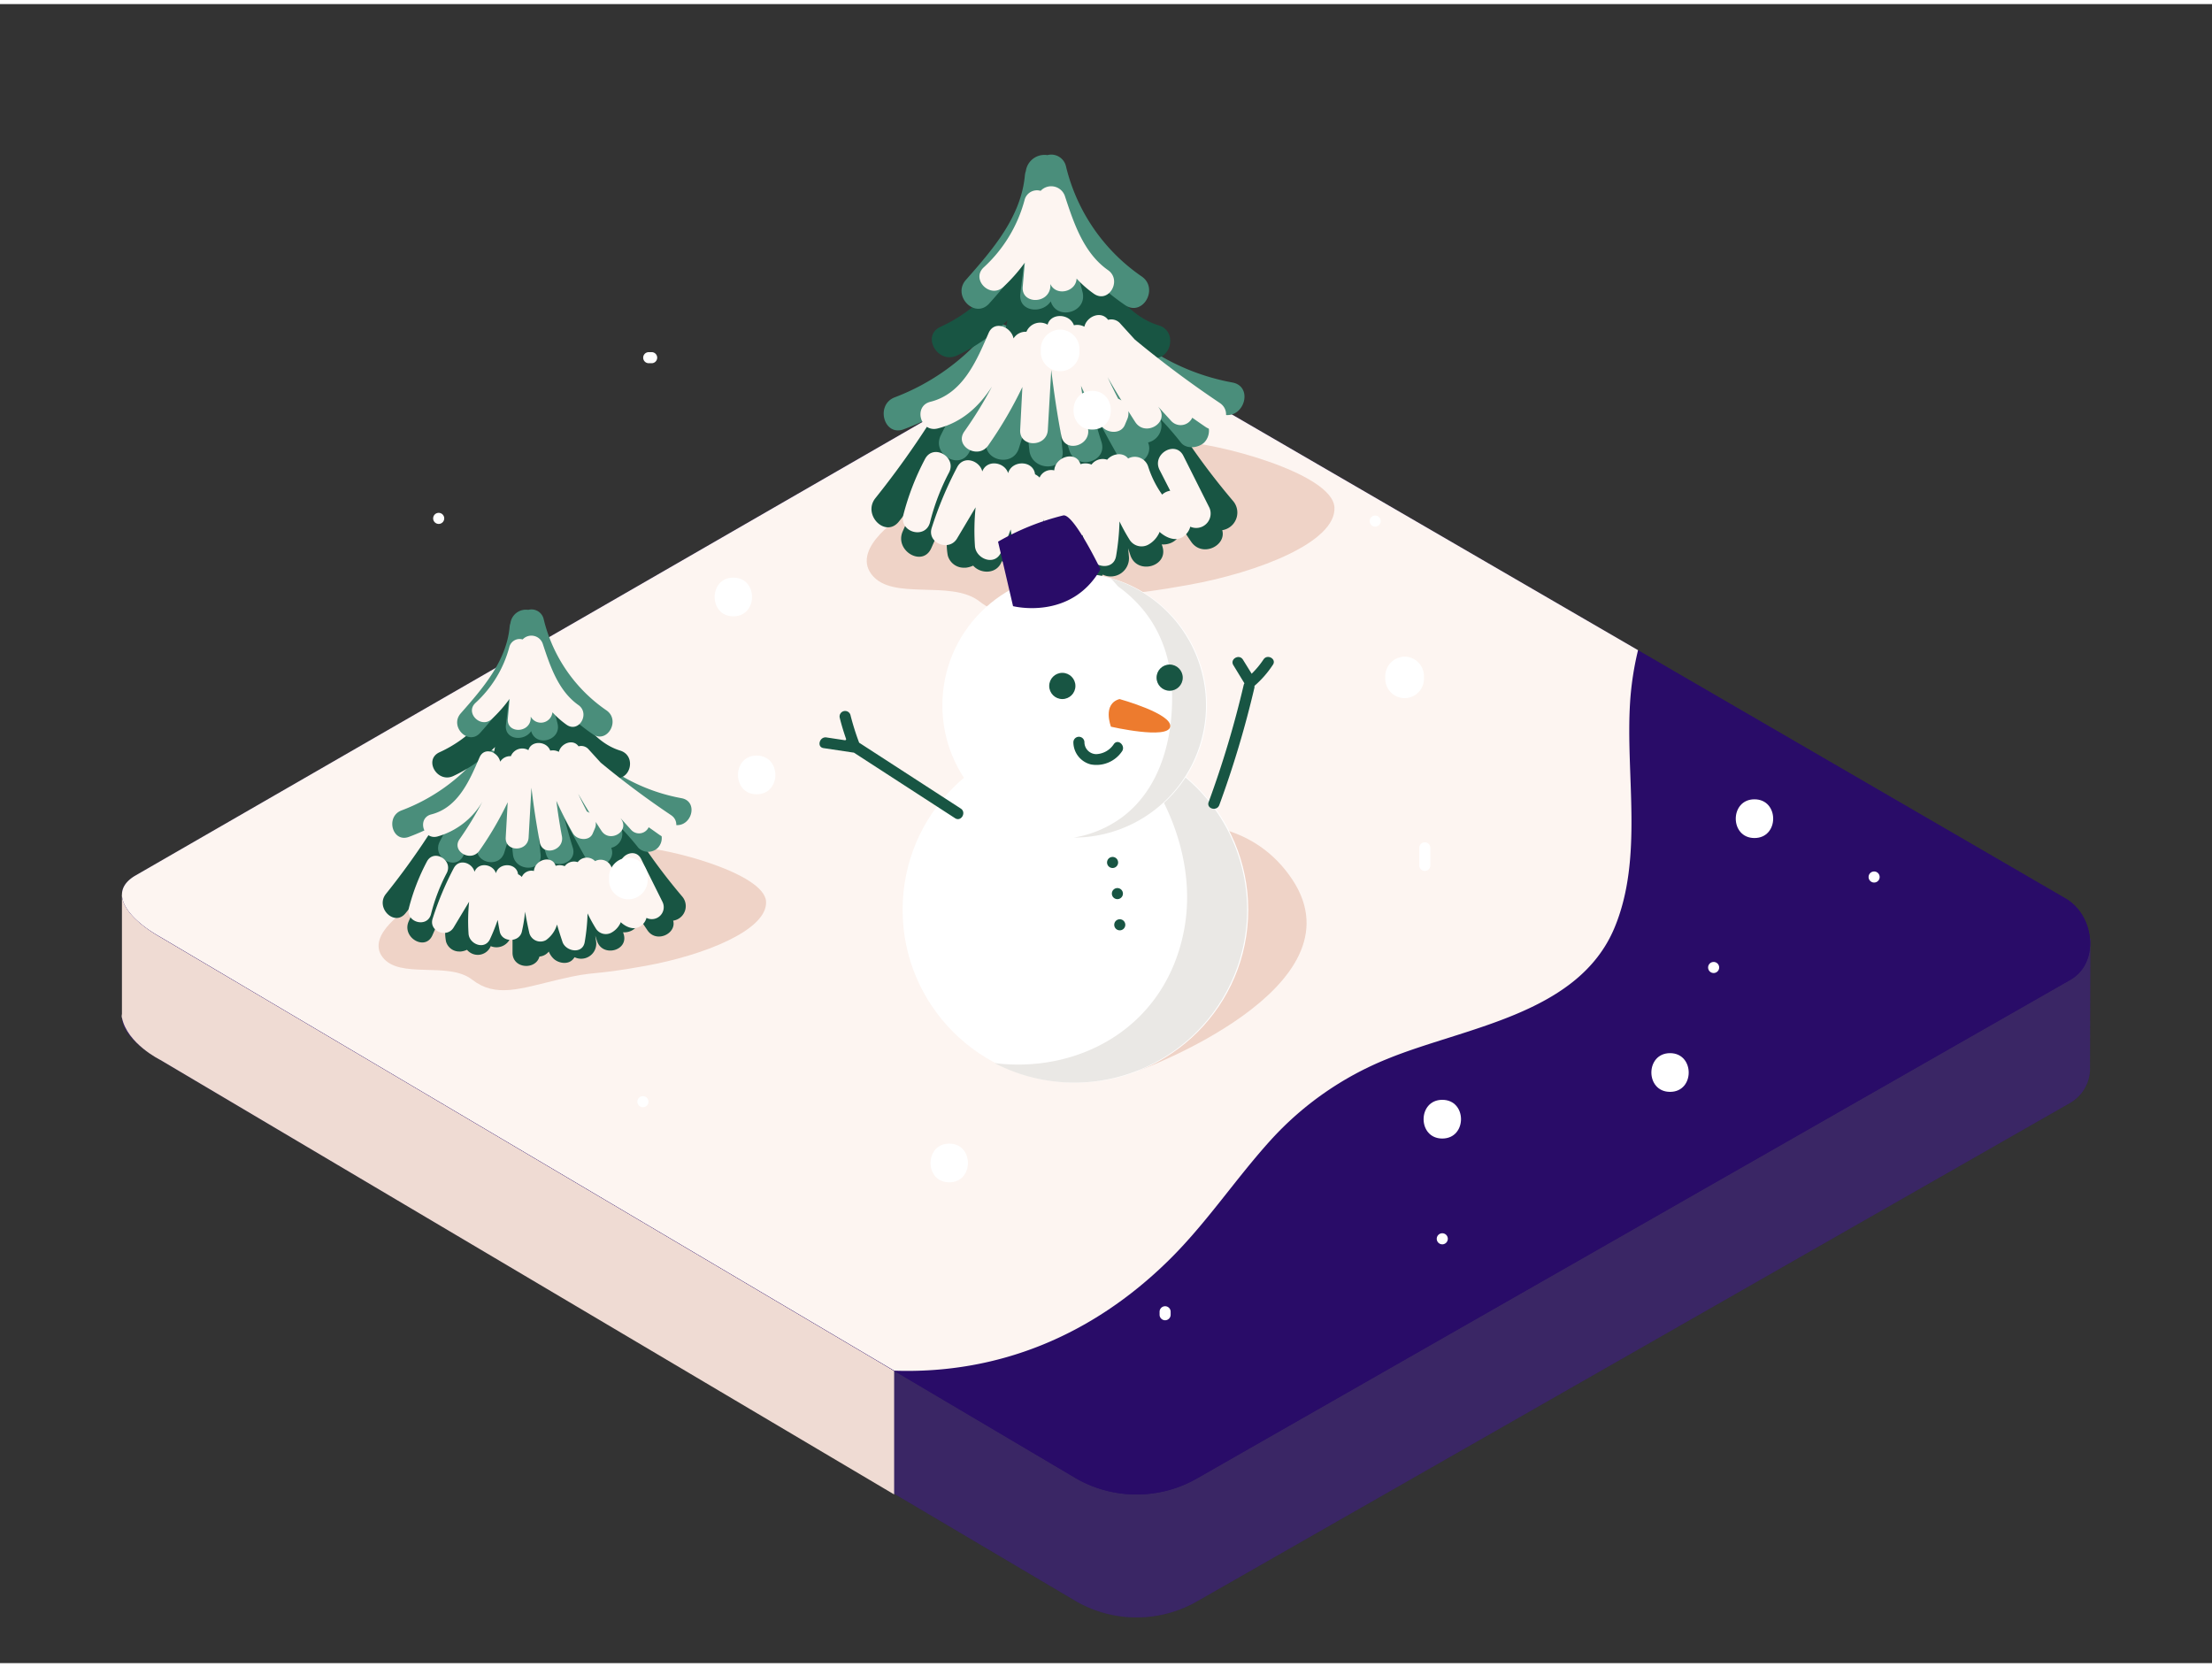 <svg id="Layer_2" data-name="Layer 2" xmlns="http://www.w3.org/2000/svg" viewBox="0 0 400 300" width="406" height="306" class="illustration styles_illustrationTablet__1DWOa"><rect x="0" y="0" width="400" height="300" fill="#333333" stroke="none"/><title>ZZZ</title><path d="M378,168.93l-14,9.45L199.51,82.95c-2.54-1.47-6.33-.46-8.82,1.09L24.32,179.91c-5.15,3.19-.62,8.05,4.66,11l165.77,98a22,22,0,0,0,21.85-.16l157.86-90.12a7.19,7.19,0,0,0,3.48-5.85l0,0Z" fill="#290C68"></path><path d="M378,168.93l-14,9.45L199.51,82.95c-2.54-1.47-6.33-.46-8.82,1.09L24.32,179.91c-5.15,3.19-.62,8.05,4.66,11l165.77,98a22,22,0,0,0,21.85-.16l157.86-90.12a7.19,7.19,0,0,0,3.48-5.85l0,0Z" fill="#606060" opacity="0.32"></path><polygon points="22.05 161.06 22.05 183.28 52.64 175.06 22.05 161.06" fill="#efdbd3"></polygon><path d="M161.69,247.14V269.5L29,190.93S23,188,22.05,183.28s23.38-7.43,23.38-7.43Z" fill="#efdbd3"></path><path d="M194.74,266.68,29,168.71c-5.28-3-9.8-7.83-4.66-11L190.68,61.81c2.5-1.55,6.29-2.56,8.82-1.09l174,101c5.28,3.06,6.22,11.63.94,14.69L216.59,266.52A22,22,0,0,1,194.74,266.68Z" fill="#290C68"></path><path d="M194.74,266.68,29,168.71c-5.28-3-9.8-7.83-4.66-11L190.68,61.81c2.5-1.55,6.29-2.56,8.82-1.09l174,101c5.28,3.06,6.22,11.63.94,14.69L216.59,266.52A22,22,0,0,1,194.74,266.68Z" fill="#290C68"></path><path d="M211.28,227.22c6.9-6.77,12.13-14.78,18.59-21.89a57.51,57.51,0,0,1,21-14.59c14-5.74,34.48-8,41.06-23.66,5.29-12.62,2-27.54,2.84-40.79a54.9,54.9,0,0,1,1.44-9.46L199.51,60.71c-2.54-1.47-6.33-.46-8.82,1.09L24.32,157.68c-5.15,3.19-.62,8.05,4.66,11l132.72,78.44C180.51,247.75,197.46,240.79,211.28,227.22Z" fill="#fdf5f1"></path><path d="M163.35,92.4s-9.46,5.8-5.76,10.71,14.34.86,19.53,4.9,10.44,2,18.92,0,6.47-.73,19-3,26.61-7.74,26.27-14-21.92-11.81-27.85-11.81" fill="#efd3c7"></path><path d="M223,89.88a127.61,127.61,0,0,1-14.14-20.36c-1.75-3.12-6.33-.75-5.48,2.31a3.28,3.28,0,0,0-1.8.86,3.2,3.2,0,0,0-3.67-.54,3.17,3.17,0,0,0-4.57-2.45,3.2,3.2,0,0,0-1.41-.35,3.18,3.18,0,0,0-4.23-.71c-1.6-1-3.92-.72-4.31,1.62l-.08.49c.25-3-4.16-4.26-5.6-1.67l-.16-.08c-1-1.8-3.91-2.56-5.25-.23a161.24,161.24,0,0,1-14,20.57c-2.39,3,1.82,7.26,4.24,4.24,1.18-1.47,2.32-3,3.44-4.45l-2.74,6.22c-1.54,3.5,3.63,6.56,5.18,3l4.42-10c-.91,3.68-2.11,7.89-1.45,11.37a3,3,0,0,0,2.89,2.2l.34,0a4.29,4.29,0,0,0,1.36-.38c1.33,1.53,4.31,1.61,5.18-.8a3.28,3.28,0,0,0,4.52-2.63c.07-.72.16-1.45.24-2.17,0,2.08,0,4.15,0,6.23,0,3.55,5.08,3.83,5.88.85a2.89,2.89,0,0,0,2-1.08,4.45,4.45,0,0,0,1.1,1.61c1.1,1,3.19,1.33,4.24,0l.21-.27.07-.11a3.3,3.3,0,0,0,4.71-3.39L204,98.41l.4,1.23c1.19,3.66,7,2.09,5.79-1.6l-.11-.34c1.91.17,4-1.31,3.21-3.66l0,0c.7,1.07,1.4,2.15,2.13,3.21,2,2.86,6.39.68,5.6-2.12A3.22,3.22,0,0,0,223,89.88Z" fill="#185543"></path><path d="M222.87,68.43a40,40,0,0,1-20.7-10.66,3,3,0,0,0-5,1.44,2.77,2.77,0,0,0-3.72.49,3.37,3.37,0,0,0-3.13.73,3.23,3.23,0,0,0-4.53,1.68,3.09,3.09,0,0,0-1.4.31,3.37,3.37,0,0,0-.69-.56c.71-2.72-2.74-5.58-4.88-3a40.62,40.62,0,0,1-17,12.24c-3.58,1.34-2,7.14,1.6,5.79a48.59,48.59,0,0,0,10.33-5.33q-2,3.1-3.62,6.4c-1.72,3.44,3.45,6.48,5.18,3a73.6,73.6,0,0,1,5.15-8.74l-2,6.49c-1.15,3.69,4.64,5.28,5.79,1.6l1.45-4.64c.11,1.69.25,3.38.45,5.07.44,3.79,6.44,3.84,6,0-.23-2-.38-4-.49-6,.52,2,1.08,4,1.72,6,1.18,3.66,7,2.1,5.79-1.6-.67-2.08-1.25-4.18-1.8-6.29q2.31,4.55,4.86,9c1.84,3.19,6.64.59,5.38-2.58a3.14,3.14,0,0,0,2.15-4.33,55.16,55.16,0,0,1,3.77,4.33c1,1.29,3.19,1,4.24,0a3.07,3.07,0,0,0,0-4.24c-.57-.73-1.15-1.43-1.75-2.12a45.4,45.4,0,0,0,5.34,1.36C225.05,74.93,226.67,69.15,222.87,68.43Z" fill="#4a8e7b"></path><path d="M209.52,58.09c-8.54-2.6-12.73-14.28-15.8-21.77a3.34,3.34,0,0,0-5.47-1A2.34,2.34,0,0,0,186,36.95a3,3,0,0,0-1.13,2.16c-.1,1.21-.25,2.41-.38,3.61a27.42,27.42,0,0,1-14.44,15.65c-3.5,1.63-.45,6.81,3,5.18a32.85,32.85,0,0,0,9.11-6.34c-.25,1.22-.5,2.45-.79,3.67-.79,3.41,3.88,5,5.41,2.49,1,2.53,5.59,2.1,5.84-1.26.1-1.31.17-2.63.25-3.94.57,1.75,1.15,3.5,1.76,5.24,1.27,3.62,7.06,2.06,5.79-1.6-.39-1.12-.76-2.24-1.13-3.36a20.1,20.1,0,0,0,8.6,5.42C211.62,65,213.21,59.21,209.52,58.09Z" fill="#185543"></path><path d="M206.45,49.25a33.7,33.7,0,0,1-13.68-19.88,2.73,2.73,0,0,0-3.37-2.06,3.41,3.41,0,0,0-3.9,2.9,3.29,3.29,0,0,0-.17.77c-.69,7.53-5.88,13.47-10.67,18.9-2.54,2.89,1.68,7.15,4.24,4.24a90.34,90.34,0,0,0,6.35-7.87l-.74,6.13c-.4,3.29,4,3.72,5.5,1.37,1.07,3.57,6.71,2,5.74-1.71-.54-2.06-1-4.12-1.49-6.19a41.31,41.31,0,0,0,9.16,8.56C206.62,56.62,209.62,51.42,206.45,49.25Z" fill="#4a8e7b"></path><path d="M200.34,48.09c-4.4-3.1-6.17-8.51-7.78-13.4a2.62,2.62,0,0,0-4.38-.92,2.31,2.31,0,0,0-2.91,1.68,25.42,25.42,0,0,1-7.38,12.16c-2.36,2.19,1.18,5.72,3.54,3.54a30.31,30.31,0,0,0,3.89-4.4l-.38,4.36c-.28,3.2,4.72,3.19,5,0l0-.48c1.06,2.27,4.65,1.41,4.74-1a19.36,19.36,0,0,0,3.1,2.73C200.46,54.27,203,49.93,200.34,48.09Z" fill="#fdf5f1"></path><path d="M220.58,72.13a190.8,190.8,0,0,1-15.37-11.47l-2.59-2.85a2.14,2.14,0,0,0-2.24-.71c-1.26-1.74-3.87-.63-4.29,1.24a2.72,2.72,0,0,0-1.89-.26c-.79-2.18-4.21-2.24-4.76-.11a2.68,2.68,0,0,0-3.83,1.29,2.54,2.54,0,0,0-2.33,1.2c-.42-2.11-3.46-3.35-4.5-1-2.19,5.06-4.68,11-10.55,12.46-3.12.79-1.8,5.61,1.33,4.82,4.45-1.13,7.5-4,9.82-7.58a72.79,72.79,0,0,1-5,8.13c-1.86,2.64,2.48,5.14,4.32,2.52a73.48,73.48,0,0,0,6.18-10.57L184.48,77c-.18,3.21,4.82,3.2,5,0l.62-10.83c.48,4,1.07,8,1.82,11.91.6,3.16,5.42,1.82,4.82-1.33-.48-2.57-.89-5.14-1.26-7.72q1.63,3.62,3.6,7.09c.85,1.48,3.56,1.78,4.32,0l.45-1.07a2.61,2.61,0,0,0,.18-1.44c.43.66.84,1.33,1.28,2,1.78,2.66,6.12.16,4.32-2.52l-.18-.28,2.32,2.55a2.32,2.32,0,0,0,3.83-.56c.82.57,1.63,1.14,2.46,1.7C220.74,78.25,223.24,73.92,220.58,72.13Zm-18.38-.78c-.68-1.28-1.3-2.57-1.91-3.88q1.22,2.13,2.51,4.21A2.9,2.9,0,0,0,202.2,71.36Z" fill="#fdf5f1"></path><path d="M167.28,82.25a46.08,46.08,0,0,0-3.93,10.15c-.79,3.12,4,4.45,4.82,1.33a40.35,40.35,0,0,1,3.43-9C173.1,81.93,168.78,79.4,167.28,82.25Z" fill="#fdf5f1"></path><path d="M218.71,91.09,214,81.7c-1.43-2.88-5.75-.35-4.32,2.52L211.61,88a2.76,2.76,0,0,0-1.46.7l-.18-.26a18.25,18.25,0,0,1-2.35-4.83A2.54,2.54,0,0,0,204,82.17c-.89-1.18-2.8-.93-3.79.22a2.54,2.54,0,0,0-2.83.88,2.88,2.88,0,0,0-2-.07c-.73-2.45-4.54-1.45-4.74,1.12a2.29,2.29,0,0,0-2.65,1.3,2.72,2.72,0,0,0-.82-.59c-.3-2.56-4.17-2.62-4.87-.21-.61-2-3.81-2.56-4.67-.31-.47-1.94-3.36-3-4.54-.78a67.47,67.47,0,0,0-4.61,11c-.87,2.74,3.13,4.32,4.57,1.93L176.42,91a41.66,41.66,0,0,0-.12,7c.15,2.27,3.48,3.66,4.66,1.26A41.84,41.84,0,0,0,182.76,95c.13.85.28,1.7.45,2.54.5,2.41,4.28,2.36,4.82,0a33.31,33.31,0,0,0,.7-4.35c.27,1.57.58,3.14.94,4.7a2.52,2.52,0,0,0,3.67,1.49,6.36,6.36,0,0,0,2.4-3.4c.37,1.29.78,2.58,1.26,3.85.77,2.06,4.35,2.67,4.82,0a43.29,43.29,0,0,0,.62-6.28,34.29,34.29,0,0,0,1.81,3.29,2.55,2.55,0,0,0,3.42.9A4.62,4.62,0,0,0,209.42,96a2.68,2.68,0,0,0,.27-.56l.21.19c1.45,1.18,3.42,1.74,4.78,0a3,3,0,0,0,.56-1.13A2.61,2.61,0,0,0,218.71,91.09Z" fill="#fdf5f1"></path><path d="M73.94,163.46s-7.84,4.81-4.77,8.87,11.88.72,16.18,4.06,8.65,1.67,15.68,0,5.36-.6,15.74-2.48,22-6.41,21.76-11.6-18.16-9.79-23.07-9.78" fill="#efd3c7"></path><path d="M123.36,161.37a105.73,105.73,0,0,1-11.72-16.87c-1.45-2.59-5.25-.62-4.54,1.91a2.72,2.72,0,0,0-1.49.71,2.65,2.65,0,0,0-3-.45,2.63,2.63,0,0,0-3.79-2,2.65,2.65,0,0,0-1.17-.29,2.63,2.63,0,0,0-3.5-.59c-1.32-.83-3.25-.6-3.57,1.34l-.06.4c.21-2.49-3.45-3.53-4.64-1.38l-.13-.07a2.49,2.49,0,0,0-4.35-.19,133.59,133.59,0,0,1-11.6,17c-2,2.47,1.51,6,3.52,3.52,1-1.21,1.92-2.45,2.85-3.69l-2.27,5.16c-1.28,2.9,3,5.43,4.29,2.51l3.66-8.31c-.76,3.05-1.75,6.54-1.2,9.42a2.48,2.48,0,0,0,2.4,1.82l.28,0a3.55,3.55,0,0,0,1.12-.31,2.53,2.53,0,0,0,4.29-.66,2.72,2.72,0,0,0,3.74-2.18c.06-.6.13-1.2.2-1.8,0,1.72,0,3.44,0,5.16,0,2.94,4.21,3.18,4.87.7a2.4,2.4,0,0,0,1.69-.9,3.69,3.69,0,0,0,.91,1.33c.91.81,2.64,1.1,3.52,0l.17-.22.06-.09a2.73,2.73,0,0,0,3.9-2.81l-.16-1.1.33,1c1,3,5.79,1.73,4.79-1.32l-.09-.28c1.58.14,3.29-1.09,2.66-3v0c.58.89,1.16,1.78,1.76,2.66,1.63,2.37,5.29.56,4.64-1.76A2.66,2.66,0,0,0,123.36,161.37Z" fill="#185543"></path><path d="M123.26,143.6a33.1,33.1,0,0,1-17.15-8.83,2.52,2.52,0,0,0-4.16,1.2,2.29,2.29,0,0,0-3.08.41,2.79,2.79,0,0,0-2.59.6,2.68,2.68,0,0,0-3.75,1.39,2.56,2.56,0,0,0-1.16.25,2.79,2.79,0,0,0-.58-.46c.59-2.26-2.27-4.62-4-2.49A33.65,33.65,0,0,1,72.63,145.8c-3,1.11-1.68,5.92,1.32,4.79a40.26,40.26,0,0,0,8.56-4.42q-1.62,2.57-3,5.3c-1.43,2.85,2.86,5.37,4.29,2.51a61,61,0,0,1,4.27-7.24l-1.67,5.37c-1,3.06,3.84,4.37,4.79,1.32l1.2-3.84c.09,1.4.21,2.8.37,4.2.36,3.14,5.34,3.18,5,0-.19-1.67-.32-3.33-.41-5,.43,1.66.9,3.32,1.42,5,1,3,5.78,1.74,4.79-1.32-.55-1.73-1-3.46-1.49-5.21q1.91,3.77,4,7.44c1.52,2.65,5.5.48,4.46-2.13a2.6,2.6,0,0,0,1.78-3.59,45.7,45.7,0,0,1,3.13,3.59,2.5,2.5,0,0,0,3.52,0,2.55,2.55,0,0,0,0-3.52c-.47-.6-1-1.19-1.45-1.76a37.62,37.62,0,0,0,4.42,1.13C125.06,149,126.4,144.2,123.26,143.6Z" fill="#4a8e7b"></path><path d="M112.19,135c-7.08-2.15-10.54-11.83-13.09-18a2.77,2.77,0,0,0-4.53-.8,1.93,1.93,0,0,0-1.86,1.31,2.49,2.49,0,0,0-.94,1.79c-.09,1-.2,2-.31,3a22.72,22.72,0,0,1-12,13c-2.9,1.35-.38,5.64,2.51,4.29a27.22,27.22,0,0,0,7.55-5.25c-.21,1-.42,2-.65,3-.65,2.82,3.22,4.17,4.48,2.07.79,2.1,4.63,1.74,4.84-1,.08-1.09.14-2.18.21-3.27.47,1.45,1,2.9,1.46,4.34,1,3,5.85,1.71,4.79-1.32-.32-.93-.63-1.86-.94-2.79a16.66,16.66,0,0,0,7.12,4.49C113.94,140.76,115.25,136,112.19,135Z" fill="#185543"></path><path d="M109.66,127.71a27.92,27.92,0,0,1-11.34-16.47,2.26,2.26,0,0,0-2.79-1.7,2.83,2.83,0,0,0-3.23,2.41,2.73,2.73,0,0,0-.14.64c-.57,6.24-4.88,11.16-8.84,15.66-2.11,2.39,1.4,5.92,3.52,3.52a74.85,74.85,0,0,0,5.26-6.52l-.61,5.08c-.33,2.72,3.29,3.08,4.56,1.14.88,3,5.56,1.65,4.76-1.42-.44-1.7-.85-3.41-1.23-5.13a34.22,34.22,0,0,0,7.59,7.09C109.79,133.82,112.28,129.51,109.66,127.71Z" fill="#4a8e7b"></path><path d="M104.59,126.75c-3.64-2.57-5.11-7.05-6.45-11.1a2.17,2.17,0,0,0-3.63-.76,1.92,1.92,0,0,0-2.41,1.39A21.06,21.06,0,0,1,86,126.35c-2,1.82,1,4.74,2.93,2.93a25.11,25.11,0,0,0,3.22-3.65l-.32,3.62c-.23,2.66,3.91,2.64,4.14,0l0-.4a2.1,2.1,0,0,0,3.93-.79,16,16,0,0,0,2.56,2.26C104.69,131.87,106.76,128.28,104.59,126.75Z" fill="#fdf5f1"></path><path d="M121.36,146.67a158.08,158.08,0,0,1-12.73-9.5l-2.15-2.36a1.77,1.77,0,0,0-1.86-.59c-1-1.44-3.2-.52-3.56,1A2.25,2.25,0,0,0,99.5,135c-.66-1.81-3.49-1.85-3.94-.09A2.22,2.22,0,0,0,92.38,136a2.11,2.11,0,0,0-1.93,1c-.35-1.75-2.87-2.77-3.73-.79-1.81,4.19-3.88,9.09-8.74,10.32-2.58.66-1.49,4.65,1.1,4a13.74,13.74,0,0,0,8.14-6.28A60.31,60.31,0,0,1,83.11,151c-1.54,2.18,2.05,4.26,3.58,2.09a60.88,60.88,0,0,0,5.12-8.76l-.36,6.37c-.15,2.66,4,2.65,4.14,0l.51-9c.39,3.3.89,6.59,1.51,9.87.49,2.62,4.49,1.51,4-1.1-.4-2.13-.74-4.26-1-6.39q1.35,3,3,5.88c.7,1.23,3,1.47,3.58,0l.38-.88a2.16,2.16,0,0,0,.15-1.2c.35.55.7,1.1,1.06,1.64,1.48,2.2,5.07.13,3.58-2.09l-.15-.23,1.92,2.12a1.92,1.92,0,0,0,3.17-.47c.68.47,1.35.95,2,1.41C121.49,151.74,123.56,148.15,121.36,146.67ZM106.13,146c-.56-1.06-1.08-2.13-1.58-3.22q1,1.76,2.08,3.49A2.4,2.4,0,0,0,106.13,146Z" fill="#fdf5f1"></path><path d="M77.2,155.05a38.18,38.18,0,0,0-3.26,8.41c-.66,2.58,3.34,3.69,4,1.1a33.43,33.43,0,0,1,2.84-7.42C82,154.79,78.44,152.69,77.2,155.05Z" fill="#fdf5f1"></path><path d="M119.81,162.37l-3.87-7.78c-1.19-2.39-4.76-.29-3.58,2.09l1.55,3.13a2.28,2.28,0,0,0-1.21.58l-.15-.22a15.12,15.12,0,0,1-1.94-4,2.1,2.1,0,0,0-3-1.19,2.07,2.07,0,0,0-3.14.18,2.1,2.1,0,0,0-2.35.73,2.39,2.39,0,0,0-1.64-.06c-.6-2-3.76-1.2-3.93.93a1.9,1.9,0,0,0-2.19,1.08,2.26,2.26,0,0,0-.68-.49c-.25-2.12-3.46-2.17-4-.18-.5-1.65-3.16-2.12-3.87-.26-.39-1.61-2.79-2.5-3.76-.65a55.9,55.9,0,0,0-3.82,9.13c-.72,2.27,2.59,3.58,3.79,1.6l2.81-4.67a34.52,34.52,0,0,0-.1,5.79c.13,1.88,2.89,3,3.86,1A34.67,34.67,0,0,0,90,165.61c.11.7.23,1.4.37,2.11.41,2,3.55,2,4,0a27.6,27.6,0,0,0,.58-3.6c.22,1.3.48,2.6.78,3.9a2.08,2.08,0,0,0,3,1.24,5.27,5.27,0,0,0,2-2.82c.3,1.07.65,2.14,1,3.19.64,1.71,3.61,2.22,4,0a35.87,35.87,0,0,0,.52-5.2,28.41,28.41,0,0,0,1.5,2.73,2.11,2.11,0,0,0,2.83.74,3.83,3.83,0,0,0,1.45-1.42,2.22,2.22,0,0,0,.22-.46l.18.16c1.2,1,2.83,1.44,4,0a2.46,2.46,0,0,0,.47-.94A2.16,2.16,0,0,0,119.81,162.37Z" fill="#fdf5f1"></path><path d="M206.06,192.8s40.7-14.85,27.62-34.51-45.52-7-55.47,7.75" fill="#efd3c7"></path><circle cx="194.47" cy="163.78" r="31.25" fill="#fff"></circle><path d="M203,133.77c8.64,9,13.53,22.29,11,34.25-3.6,17.32-19.16,25.35-34.15,23.48A31.25,31.25,0,1,0,203,133.77Z" fill="#eae8e5"></path><circle cx="194.33" cy="126.81" r="23.92" fill="#fff"></circle><path d="M200.88,103.84c.46.48.89,1,1.32,1.48,5.79,4.15,9.59,10.54,9.75,19.46.15,8.22-2.19,17.15-9.05,22.27a20.34,20.34,0,0,1-8.72,3.67h0a23.92,23.92,0,0,0,6.66-46.89Z" fill="#eae8e5"></path><path d="M199,102.2S194.1,92,192.25,92.47a45.52,45.52,0,0,0-11.77,4.74l2.71,11.66S193.65,111.55,199,102.2Z" fill="#290C68"></path><circle cx="211.51" cy="121.8" r="2.37" fill="#185543"></circle><circle cx="192.1" cy="123.3" r="2.37" fill="#185543"></circle><path d="M202.45,125.67s9.57,2.64,9.16,5-10.71,0-10.71,0S199.28,126.56,202.45,125.67Z" fill="#ed7b2e"></path><path d="M201.44,133.78a4,4,0,0,1-3.2,1.85,2.16,2.16,0,0,1-2.14-2.14,1,1,0,0,0-2,0,4.16,4.16,0,0,0,3.16,4,5.58,5.58,0,0,0,5.59-2.3C203.64,134.19,202.23,132.77,201.44,133.78Z" fill="#185543"></path><path d="M201.19,154.22a1,1,0,0,0,0,2A1,1,0,0,0,201.19,154.22Z" fill="#185543"></path><path d="M202.06,159.85a1,1,0,0,0,0,2A1,1,0,0,0,202.06,159.85Z" fill="#185543"></path><path d="M202.49,165.49a1,1,0,0,0,0,2A1,1,0,0,0,202.49,165.49Z" fill="#185543"></path><path d="M173.74,145.47l-18.38-11.91a46.52,46.52,0,0,1-1.57-5,1,1,0,0,0-1.93.53c.32,1.31.72,2.59,1.16,3.86a1.12,1.12,0,0,0-.14.18l-3.43-.52c-1.26-.19-1.8,1.74-.53,1.93l5.4.81h.08l18.33,11.88C173.81,147.9,174.81,146.17,173.74,145.47Z" fill="#185543"></path><path d="M228.48,118.51a16,16,0,0,1-2.14,2.58l-1.58-2.55c-.68-1.09-2.41-.09-1.73,1l2,3.28a1,1,0,0,0-.12.26,181.66,181.66,0,0,1-6.35,21.22c-.44,1.21,1.49,1.73,1.93.53a181.66,181.66,0,0,0,6.35-21.22,1,1,0,0,0,0-.32,18.19,18.19,0,0,0,3.32-3.79C230.92,118.45,229.19,117.44,228.48,118.51Z" fill="#185543"></path><path d="M317.26,143.8c-4.5,0-4.51,7,0,7S321.78,143.8,317.26,143.8Z" fill="#fff"></path><path d="M302,189.7c-4.5,0-4.51,7,0,7S306.48,189.7,302,189.7Z" fill="#fff"></path><path d="M260.81,198.14c-4.5,0-4.51,7,0,7S265.33,198.14,260.81,198.14Z" fill="#fff"></path><path d="M171.65,206.06c-4.5,0-4.51,7,0,7S176.16,206.06,171.65,206.06Z" fill="#fff"></path><path d="M136.83,135.89c-4.5,0-4.51,7,0,7S141.34,135.89,136.83,135.89Z" fill="#fff"></path><path d="M197.5,69.94c-4.5,0-4.51,7,0,7S202,69.94,197.5,69.94Z" fill="#fff"></path><path d="M254,118a3.56,3.56,0,0,0-3.5,3.5V122a3.5,3.5,0,0,0,7,0v-.53A3.54,3.54,0,0,0,254,118Z" fill="#fff"></path><path d="M113.62,154.35a3.56,3.56,0,0,0-3.5,3.5v.53a3.5,3.5,0,1,0,7,0v-.53A3.54,3.54,0,0,0,113.62,154.35Z" fill="#fff"></path><path d="M132.61,103.71c-4.5,0-4.51,7,0,7S137.12,103.71,132.61,103.71Z" fill="#fff"></path><path d="M191.7,58.86a3.56,3.56,0,0,0-3.5,3.5v.53a3.5,3.5,0,0,0,7,0v-.53A3.54,3.54,0,0,0,191.7,58.86Z" fill="#fff"></path><path d="M338.9,156.85a1,1,0,0,0,0,2A1,1,0,0,0,338.9,156.85Z" fill="#fff"></path><path d="M309.88,173.21a1,1,0,0,0,0,2A1,1,0,0,0,309.88,173.21Z" fill="#fff"></path><path d="M260.81,222.27a1,1,0,0,0,0,2A1,1,0,0,0,260.81,222.27Z" fill="#fff"></path><path d="M209.69,236.46V237a1,1,0,0,0,2,0v-.53A1,1,0,0,0,209.69,236.46Z" fill="#fff"></path><path d="M256.65,152.58v3.17a1,1,0,0,0,2,0v-3.17A1,1,0,0,0,256.65,152.58Z" fill="#fff"></path><path d="M248.68,92.49a1,1,0,0,0,0,2A1,1,0,0,0,248.68,92.49Z" fill="#fff"></path><path d="M116.26,197.48a1,1,0,0,0,0,2A1,1,0,0,0,116.26,197.48Z" fill="#fff"></path><path d="M79.33,92a1,1,0,0,0,0,2A1,1,0,0,0,79.33,92Z" fill="#fff"></path><path d="M117.84,62.94h-.53a1,1,0,0,0,0,2h.53A1,1,0,0,0,117.84,62.94Z" fill="#fff"></path></svg>